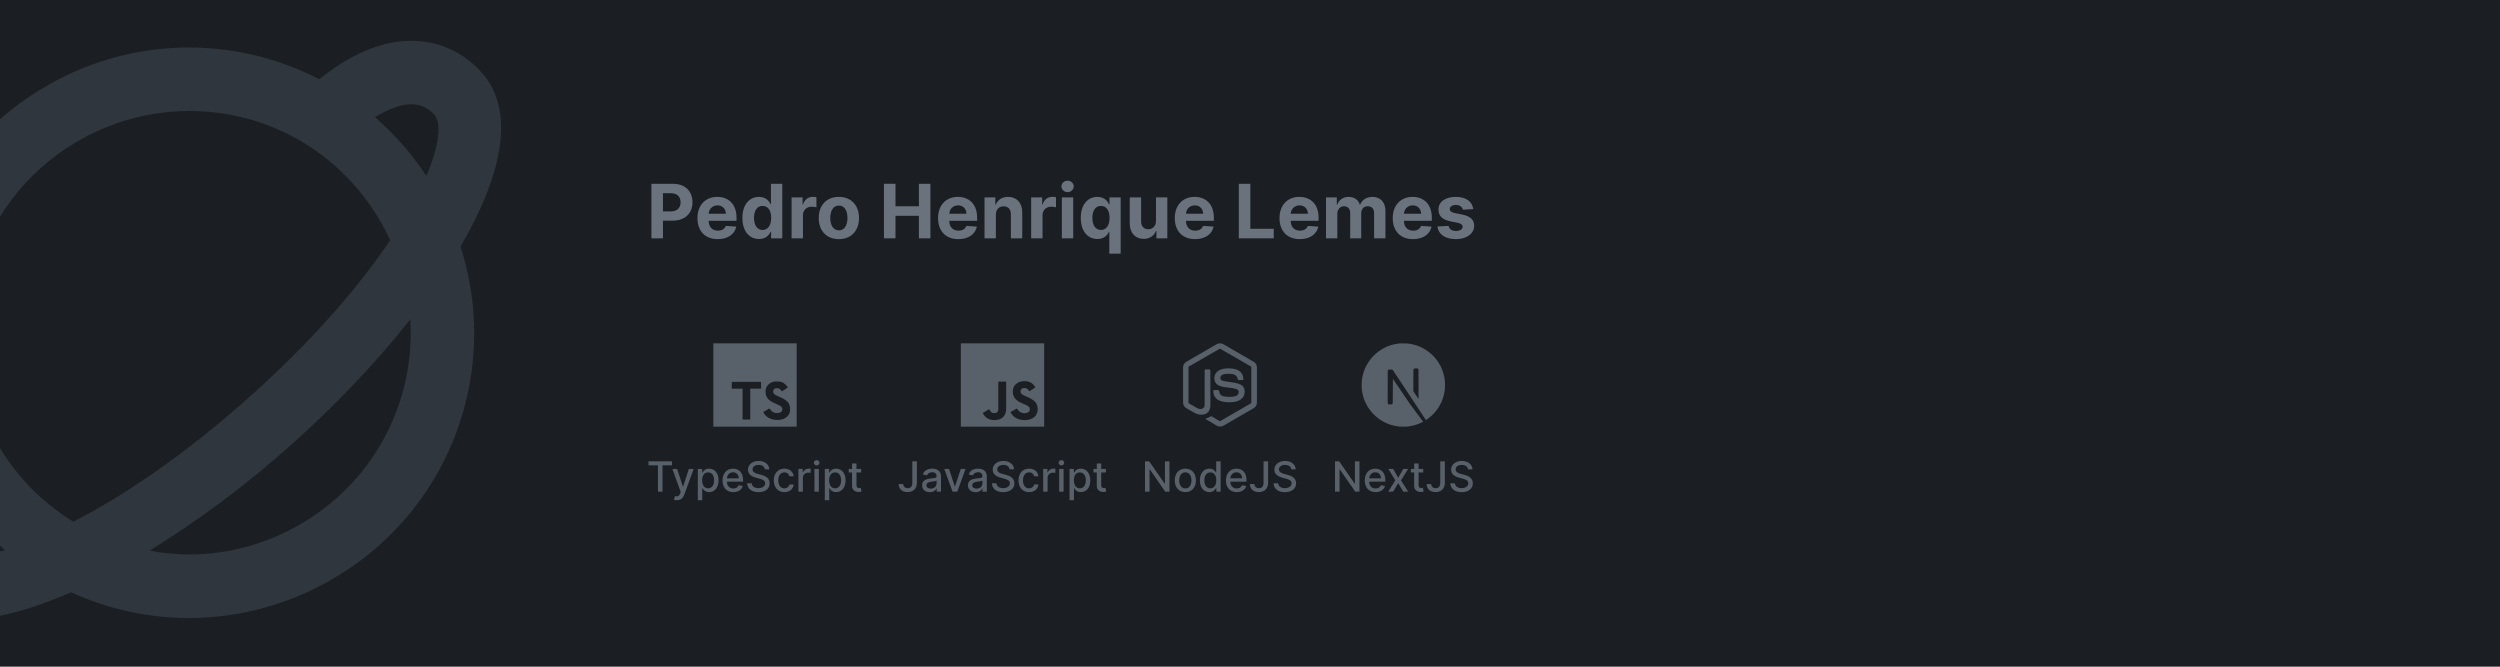 <svg width="1500" height="400" viewBox="0 0 1500 400" fill="none" xmlns="http://www.w3.org/2000/svg">
  <style media="(prefers-color-scheme: light)">
    #dark {
      display: none;
    }

    #light {
      display: initial;
    }
  </style>
  <style media="(prefers-color-scheme: dark)">
    #dark {
      display: initial;
    }

    #light {
      display: none;
    }
  </style>
  <g id="light">
    <g clip-path="url(#clip0)">
      <rect width="1500" height="400" fill="white" />
      <path d="M-62.445 355.737C-52.6 366.8 -38.51 371.751 -21.562 371.751C-2.997 371.751 19.053 365.677 42.665 355.375C64.831 365.516 88.915 370.782 113.291 370.818C144.259 370.785 174.637 362.348 201.187 346.407C220.525 334.951 237.396 319.77 250.821 301.743C264.246 283.715 273.957 263.202 279.391 241.392C287.137 210.565 286.062 178.181 276.287 147.935C301.232 105.358 309.667 66.761 289.083 43.587C276.497 29.42 258.997 22.813 240.051 24.869C224.227 26.583 207.947 34.409 191.533 47.548C165.731 34.18 136.931 27.655 107.887 28.595C78.843 29.535 50.526 37.91 25.642 52.917C6.298 64.371 -10.58 79.551 -24.011 97.578C-37.442 115.605 -47.16 136.12 -52.6 157.932C-61.08 191.531 -59.046 226.923 -46.774 259.329C-67.053 282.255 -85.885 329.345 -62.445 355.737V355.737ZM-33.959 330.45C-38.091 325.804 -33.902 310.075 -26.78 296.936C-18.328 309.223 -8.31 320.354 3.02 330.05C-16.478 335.8 -29.579 335.439 -33.959 330.45ZM242.469 232.1C238.239 249.049 230.685 264.99 220.244 278.997C209.804 293.004 196.685 304.797 181.65 313.693C161.002 326.096 137.378 332.67 113.291 332.716C105.255 332.716 97.429 331.764 89.736 330.393C119.515 311.98 147.632 291.005 173.767 267.707C200.635 243.848 225.598 217.704 246.182 191.617C247.04 205.222 245.788 218.878 242.469 232.1ZM244.202 62.686C250.981 62.057 256.236 63.904 260.597 68.836C264.996 73.806 263.815 86.85 255.798 105.568C247.187 92.461 236.828 80.591 225.008 70.283C233.215 65.294 239.784 63.181 244.202 62.686V62.686ZM-15.66 167.225C-11.427 150.271 -3.869 134.327 6.574 120.317C17.018 106.307 30.14 94.511 45.178 85.612C65.82 73.209 89.438 66.635 113.519 66.589C160.609 66.589 203.186 90.829 227.445 131.426C229.921 135.577 232.111 139.805 234.129 144.127C215.639 171.566 187.801 204.299 148.48 239.221C109.197 274.124 73.417 297.907 43.979 313.027C25.678 301.802 10.37 286.311 -0.636 267.879C-9.675 252.93 -15.658 236.336 -18.237 219.058C-20.816 201.78 -19.94 184.162 -15.66 167.225Z" fill="#D1D5DA" />
      <path d="M390.844 143H397.764V132.389H403.581C411.107 132.389 415.486 127.899 415.486 121.363C415.486 114.859 411.187 110.273 403.756 110.273H390.844V143ZM397.764 126.844V115.93H402.43C406.425 115.93 408.359 118.103 408.359 121.363C408.359 124.607 406.425 126.844 402.462 126.844H397.764ZM430.643 143.479C436.715 143.479 440.806 140.523 441.765 135.969L435.469 135.553C434.782 137.423 433.024 138.398 430.755 138.398C427.351 138.398 425.194 136.145 425.194 132.485V132.469H441.909V130.599C441.909 122.258 436.859 118.135 430.371 118.135C423.148 118.135 418.466 123.265 418.466 130.839C418.466 138.621 423.084 143.479 430.643 143.479ZM425.194 128.25C425.338 125.454 427.463 123.217 430.483 123.217C433.439 123.217 435.485 125.326 435.501 128.25H425.194ZM455.396 143.4C459.359 143.4 461.421 141.114 462.363 139.069H462.651V143H469.363V110.273H462.571V122.577H462.363C461.453 120.58 459.487 118.135 455.38 118.135C449.995 118.135 445.441 122.322 445.441 130.759C445.441 138.973 449.803 143.4 455.396 143.4ZM457.553 137.982C454.214 137.982 452.392 135.01 452.392 130.727C452.392 126.477 454.182 123.552 457.553 123.552C460.861 123.552 462.715 126.349 462.715 130.727C462.715 135.106 460.829 137.982 457.553 137.982ZM474.96 143H481.767V129.113C481.767 126.093 483.973 124.016 486.977 124.016C487.92 124.016 489.214 124.175 489.853 124.383V118.343C489.246 118.199 488.399 118.103 487.712 118.103C484.963 118.103 482.71 119.701 481.815 122.737H481.56V118.455H474.96V143ZM503.32 143.479C510.767 143.479 515.401 138.382 515.401 130.823C515.401 123.217 510.767 118.135 503.32 118.135C495.874 118.135 491.24 123.217 491.24 130.823C491.24 138.382 495.874 143.479 503.32 143.479ZM503.352 138.206C499.917 138.206 498.159 135.058 498.159 130.775C498.159 126.493 499.917 123.328 503.352 123.328C506.724 123.328 508.482 126.493 508.482 130.775C508.482 135.058 506.724 138.206 503.352 138.206ZM530.371 143H537.29V129.481H551.337V143H558.24V110.273H551.337V123.776H537.29V110.273H530.371V143ZM575.003 143.479C581.076 143.479 585.167 140.523 586.125 135.969L579.829 135.553C579.142 137.423 577.384 138.398 575.115 138.398C571.711 138.398 569.554 136.145 569.554 132.485V132.469H586.269V130.599C586.269 122.258 581.22 118.135 574.732 118.135C567.509 118.135 562.826 123.265 562.826 130.839C562.826 138.621 567.445 143.479 575.003 143.479ZM569.554 128.25C569.698 125.454 571.823 123.217 574.843 123.217C577.8 123.217 579.845 125.326 579.861 128.25H569.554ZM597.519 128.81C597.535 125.646 599.421 123.792 602.169 123.792C604.902 123.792 606.548 125.582 606.532 128.586V143H613.34V127.371C613.34 121.651 609.984 118.135 604.87 118.135C601.227 118.135 598.59 119.925 597.487 122.785H597.2V118.455H590.712V143H597.519V128.81ZM618.705 143H625.512V129.113C625.512 126.093 627.718 124.016 630.722 124.016C631.665 124.016 632.959 124.175 633.598 124.383V118.343C632.991 118.199 632.144 118.103 631.457 118.103C628.708 118.103 626.455 119.701 625.56 122.737H625.305V118.455H618.705V143ZM637.118 143H643.926V118.455H637.118V143ZM640.538 115.29C642.567 115.29 644.229 113.74 644.229 111.839C644.229 109.953 642.567 108.403 640.538 108.403C638.524 108.403 636.862 109.953 636.862 111.839C636.862 113.74 638.524 115.29 640.538 115.29ZM672.406 152.205V118.455H665.694V122.577H665.391C664.48 120.58 662.514 118.135 658.407 118.135C653.022 118.135 648.468 122.322 648.468 130.759C648.468 138.973 652.83 143.4 658.423 143.4C662.387 143.4 664.448 141.114 665.391 139.069H665.599V152.205H672.406ZM665.742 130.727C665.742 135.106 663.857 137.982 660.581 137.982C657.241 137.982 655.419 135.01 655.419 130.727C655.419 126.477 657.209 123.552 660.581 123.552C663.889 123.552 665.742 126.349 665.742 130.727ZM693.596 132.549C693.612 135.841 691.358 137.567 688.914 137.567C686.341 137.567 684.679 135.761 684.663 132.869V118.455H677.855V134.083C677.871 139.82 681.227 143.32 686.165 143.32C689.856 143.32 692.509 141.418 693.612 138.542H693.867V143H700.403V118.455H693.596V132.549ZM717.035 143.479C723.107 143.479 727.198 140.523 728.157 135.969L721.861 135.553C721.173 137.423 719.416 138.398 717.146 138.398C713.743 138.398 711.585 136.145 711.585 132.485V132.469H728.301V130.599C728.301 122.258 723.251 118.135 716.763 118.135C709.54 118.135 704.858 123.265 704.858 130.839C704.858 138.621 709.476 143.479 717.035 143.479ZM711.585 128.25C711.729 125.454 713.854 123.217 716.875 123.217C719.831 123.217 721.877 125.326 721.892 128.25H711.585ZM743.286 143H764.236V137.295H750.205V110.273H743.286V143ZM779.876 143.479C785.949 143.479 790.04 140.523 790.998 135.969L784.702 135.553C784.015 137.423 782.257 138.398 779.988 138.398C776.584 138.398 774.427 136.145 774.427 132.485V132.469H791.142V130.599C791.142 122.258 786.093 118.135 779.605 118.135C772.382 118.135 767.699 123.265 767.699 130.839C767.699 138.621 772.318 143.479 779.876 143.479ZM774.427 128.25C774.571 125.454 776.696 123.217 779.717 123.217C782.673 123.217 784.718 125.326 784.734 128.25H774.427ZM795.585 143H802.392V128.266C802.392 125.55 804.118 123.744 806.387 123.744C808.625 123.744 810.127 125.278 810.127 127.691V143H816.726V128.011C816.726 125.47 818.181 123.744 820.658 123.744C822.831 123.744 824.461 125.102 824.461 127.835V143H831.252V126.493C831.252 121.171 828.088 118.135 823.518 118.135C819.922 118.135 817.126 119.973 816.119 122.785H815.864C815.081 119.941 812.572 118.135 809.2 118.135C805.892 118.135 803.383 119.893 802.36 122.785H802.073V118.455H795.585V143ZM847.816 143.479C853.888 143.479 857.979 140.523 858.938 135.969L852.642 135.553C851.955 137.423 850.197 138.398 847.928 138.398C844.524 138.398 842.367 136.145 842.367 132.485V132.469H859.082V130.599C859.082 122.258 854.032 118.135 847.544 118.135C840.321 118.135 835.639 123.265 835.639 130.839C835.639 138.621 840.257 143.479 847.816 143.479ZM842.367 128.25C842.51 125.454 844.636 123.217 847.656 123.217C850.612 123.217 852.658 125.326 852.674 128.25H842.367ZM883.947 125.454C883.34 120.931 879.696 118.135 873.496 118.135C867.216 118.135 863.077 121.043 863.093 125.773C863.077 129.449 865.394 131.83 870.188 132.789L874.439 133.636C876.58 134.067 877.555 134.85 877.587 136.081C877.555 137.535 875.973 138.574 873.592 138.574C871.163 138.574 869.549 137.535 869.133 135.537L862.438 135.889C863.077 140.587 867.072 143.479 873.576 143.479C879.936 143.479 884.49 140.235 884.506 135.393C884.49 131.846 882.173 129.721 877.411 128.746L872.968 127.851C870.683 127.355 869.836 126.572 869.852 125.39C869.836 123.92 871.498 122.961 873.608 122.961C875.973 122.961 877.379 124.255 877.715 125.837L883.947 125.454Z" fill="#6A737D" />
      <path d="M428 231V256H478V206H428V231Z" fill="#6A737D" />
      <path d="M439.057 231.166L439.041 233.214H445.549V251.706H450.152V233.214H456.66V231.206C456.66 230.094 456.636 229.166 456.605 229.142C456.581 229.11 452.621 229.094 447.819 229.102L439.081 229.126L439.057 231.166L439.057 231.166Z" fill="white" />
      <path d="M468.345 229.068C469.615 229.386 470.583 229.949 471.472 230.87C471.933 231.362 472.615 232.259 472.671 232.473C472.686 232.536 470.512 233.997 469.195 234.814C469.147 234.846 468.956 234.639 468.742 234.322C468.099 233.386 467.425 232.981 466.393 232.909C464.877 232.806 463.901 233.6 463.909 234.925C463.909 235.314 463.964 235.544 464.123 235.862C464.456 236.552 465.075 236.965 467.02 237.806C470.599 239.346 472.131 240.362 473.083 241.806C474.147 243.417 474.385 245.989 473.663 247.901C472.869 249.981 470.901 251.394 468.131 251.862C467.274 252.012 465.242 251.989 464.322 251.822C462.314 251.465 460.409 250.473 459.234 249.171C458.774 248.663 457.877 247.338 457.933 247.243C457.956 247.211 458.163 247.084 458.393 246.949C458.615 246.822 459.456 246.338 460.25 245.878L461.687 245.044L461.988 245.489C462.409 246.131 463.329 247.012 463.885 247.306C465.48 248.147 467.671 248.028 468.75 247.06C469.21 246.639 469.401 246.203 469.401 245.56C469.401 244.981 469.329 244.727 469.028 244.29C468.639 243.735 467.845 243.266 465.591 242.29C463.012 241.179 461.901 240.489 460.885 239.393C460.298 238.759 459.742 237.743 459.512 236.893C459.322 236.187 459.274 234.417 459.425 233.703C459.956 231.211 461.837 229.473 464.552 228.957C465.432 228.79 467.48 228.854 468.345 229.068V229.068Z" fill="white" />
      <path d="M389.101 279.18H394.765V295H397.499V279.18H403.172V276.818H389.101V279.18ZM406.184 300.114C408.377 300.114 409.762 298.968 410.552 296.82L416.189 281.39L413.322 281.364L409.868 291.946H409.726L406.273 281.364H403.432L408.421 295.178L408.093 296.083C407.418 297.894 406.468 298.045 405.012 297.646L404.373 299.821C404.693 299.963 405.385 300.114 406.184 300.114ZM418.691 300.114H421.345V292.878H421.505C421.984 293.748 422.961 295.266 425.447 295.266C428.749 295.266 431.146 292.621 431.146 288.208C431.146 283.787 428.714 281.186 425.42 281.186C422.89 281.186 421.975 282.731 421.505 283.574H421.283V281.364H418.691V300.114ZM421.292 288.182C421.292 285.332 422.535 283.441 424.852 283.441C427.258 283.441 428.465 285.474 428.465 288.182C428.465 290.916 427.222 293.002 424.852 293.002C422.57 293.002 421.292 291.049 421.292 288.182ZM439.998 295.275C442.972 295.275 445.076 293.81 445.679 291.591L443.167 291.138C442.688 292.425 441.533 293.082 440.024 293.082C437.751 293.082 436.224 291.609 436.153 288.981H445.848V288.04C445.848 283.113 442.901 281.186 439.811 281.186C436.011 281.186 433.508 284.08 433.508 288.271C433.508 292.505 435.976 295.275 439.998 295.275ZM436.162 286.992C436.269 285.057 437.672 283.379 439.829 283.379C441.888 283.379 443.238 284.906 443.247 286.992H436.162ZM458.923 281.594H461.568C461.489 278.683 458.914 276.57 455.221 276.57C451.572 276.57 448.775 278.656 448.775 281.79C448.775 284.32 450.587 285.803 453.507 286.593L455.656 287.179C457.6 287.694 459.1 288.333 459.1 289.949C459.1 291.724 457.405 292.896 455.07 292.896C452.957 292.896 451.199 291.955 451.039 289.975H448.287C448.465 293.269 451.013 295.302 455.088 295.302C459.358 295.302 461.817 293.056 461.817 289.975C461.817 286.699 458.896 285.43 456.588 284.862L454.812 284.4C453.392 284.036 451.501 283.37 451.51 281.63C451.51 280.085 452.921 278.94 455.159 278.94C457.245 278.94 458.728 279.917 458.923 281.594ZM470.626 295.275C473.849 295.275 475.935 293.34 476.228 290.685H473.645C473.307 292.159 472.162 293.029 470.644 293.029C468.398 293.029 466.951 291.156 466.951 288.182C466.951 285.261 468.424 283.423 470.644 283.423C472.331 283.423 473.36 284.489 473.645 285.767H476.228C475.944 283.015 473.698 281.186 470.599 281.186C466.755 281.186 464.27 284.08 464.27 288.244C464.27 292.354 466.667 295.275 470.626 295.275ZM479.067 295H481.721V286.673C481.721 284.888 483.097 283.601 484.979 283.601C485.53 283.601 486.151 283.699 486.364 283.761V281.222C486.098 281.186 485.574 281.159 485.237 281.159C483.639 281.159 482.272 282.065 481.774 283.53H481.632V281.364H479.067V295ZM488.661 295H491.316V281.364H488.661V295ZM490.002 279.26C490.916 279.26 491.68 278.549 491.68 277.679C491.68 276.809 490.916 276.09 490.002 276.09C489.079 276.09 488.324 276.809 488.324 277.679C488.324 278.549 489.079 279.26 490.002 279.26ZM494.887 300.114H497.541V292.878H497.701C498.181 293.748 499.157 295.266 501.643 295.266C504.946 295.266 507.343 292.621 507.343 288.208C507.343 283.787 504.91 281.186 501.616 281.186C499.086 281.186 498.172 282.731 497.701 283.574H497.479V281.364H494.887V300.114ZM497.488 288.182C497.488 285.332 498.731 283.441 501.048 283.441C503.454 283.441 504.661 285.474 504.661 288.182C504.661 290.916 503.419 293.002 501.048 293.002C498.767 293.002 497.488 291.049 497.488 288.182ZM516.682 281.364H513.886V278.097H511.231V281.364H509.234V283.494H511.231V291.547C511.222 294.023 513.113 295.222 515.208 295.178C516.052 295.169 516.62 295.009 516.931 294.893L516.451 292.701C516.274 292.736 515.945 292.816 515.519 292.816C514.658 292.816 513.886 292.532 513.886 290.996V283.494H516.682V281.364Z" fill="#6A737D" />
      <g clip-path="url(#clip1)">
        <path d="M576.5 206H626.5V256H576.5V206Z" fill="#6A737D" />
        <path d="M589.647 247.784L593.473 245.468C594.211 246.777 594.883 247.884 596.493 247.884C598.037 247.884 599.011 247.28 599.011 244.931V228.955H603.71V244.997C603.71 249.864 600.857 252.079 596.695 252.079C592.936 252.079 590.754 250.133 589.646 247.783" fill="white" />
        <path d="M606.262 247.28L610.088 245.065C611.095 246.71 612.404 247.918 614.72 247.918C616.667 247.918 617.908 246.945 617.908 245.602C617.908 243.991 616.633 243.42 614.485 242.481L613.31 241.977C609.92 240.534 607.671 238.722 607.671 234.896C607.671 231.371 610.356 228.686 614.552 228.686C617.539 228.686 619.687 229.727 621.231 232.445L617.572 234.795C616.767 233.352 615.894 232.781 614.552 232.781C613.176 232.781 612.303 233.654 612.303 234.795C612.303 236.205 613.176 236.775 615.189 237.648L616.364 238.151C620.358 239.863 622.607 241.608 622.607 245.535C622.607 249.764 619.284 252.08 614.82 252.08C610.457 252.08 607.638 249.999 606.262 247.28" fill="white" />
      </g>
      <path d="M547.393 276.818V289.709C547.384 291.804 546.407 292.923 544.667 292.923C543.061 292.923 541.942 291.964 541.933 290.455H539.208C539.208 293.526 541.516 295.249 544.596 295.249C547.934 295.249 550.118 293.207 550.127 289.709V276.818H547.393ZM557.875 295.302C560.13 295.302 561.4 294.157 561.906 293.136H562.012V295H564.605V285.945C564.605 281.976 561.48 281.186 559.314 281.186C556.846 281.186 554.573 282.18 553.685 284.666L556.18 285.234C556.57 284.267 557.565 283.335 559.349 283.335C561.063 283.335 561.941 284.231 561.941 285.776V285.838C561.941 286.806 560.947 286.788 558.497 287.072C555.913 287.374 553.268 288.049 553.268 291.147C553.268 293.828 555.283 295.302 557.875 295.302ZM558.452 293.171C556.952 293.171 555.869 292.496 555.869 291.183C555.869 289.762 557.13 289.256 558.666 289.052C559.527 288.936 561.569 288.706 561.95 288.324V290.082C561.95 291.697 560.663 293.171 558.452 293.171ZM579.318 281.364H576.468L573.023 291.857H572.881L569.428 281.364H566.578L571.532 295H574.373L579.318 281.364ZM585.366 295.302C587.621 295.302 588.89 294.157 589.396 293.136H589.503V295H592.095V285.945C592.095 281.976 588.97 281.186 586.804 281.186C584.336 281.186 582.063 282.18 581.175 284.666L583.67 285.234C584.061 284.267 585.055 283.335 586.839 283.335C588.553 283.335 589.432 284.231 589.432 285.776V285.838C589.432 286.806 588.437 286.788 585.987 287.072C583.404 287.374 580.758 288.049 580.758 291.147C580.758 293.828 582.773 295.302 585.366 295.302ZM585.943 293.171C584.442 293.171 583.359 292.496 583.359 291.183C583.359 289.762 584.62 289.256 586.156 289.052C587.017 288.936 589.059 288.706 589.441 288.324V290.082C589.441 291.697 588.153 293.171 585.943 293.171ZM605.76 281.594H608.406C608.326 278.683 605.751 276.57 602.058 276.57C598.409 276.57 595.613 278.656 595.613 281.79C595.613 284.32 597.424 285.803 600.345 286.593L602.493 287.179C604.437 287.694 605.938 288.333 605.938 289.949C605.938 291.724 604.242 292.896 601.907 292.896C599.794 292.896 598.037 291.955 597.877 289.975H595.125C595.302 293.269 597.85 295.302 601.925 295.302C606.195 295.302 608.654 293.056 608.654 289.975C608.654 286.699 605.734 285.43 603.425 284.862L601.65 284.4C600.229 284.036 598.338 283.37 598.347 281.63C598.347 280.085 599.759 278.94 601.996 278.94C604.082 278.94 605.565 279.917 605.76 281.594ZM617.463 295.275C620.686 295.275 622.772 293.34 623.065 290.685H620.482C620.145 292.159 618.999 293.029 617.481 293.029C615.235 293.029 613.788 291.156 613.788 288.182C613.788 285.261 615.262 283.423 617.481 283.423C619.168 283.423 620.198 284.489 620.482 285.767H623.065C622.781 283.015 620.535 281.186 617.437 281.186C613.593 281.186 611.107 284.08 611.107 288.244C611.107 292.354 613.504 295.275 617.463 295.275ZM625.904 295H628.559V286.673C628.559 284.888 629.935 283.601 631.817 283.601C632.367 283.601 632.989 283.699 633.202 283.761V281.222C632.935 281.186 632.412 281.159 632.074 281.159C630.476 281.159 629.109 282.065 628.612 283.53H628.47V281.364H625.904V295ZM635.499 295H638.153V281.364H635.499V295ZM636.839 279.26C637.754 279.26 638.517 278.549 638.517 277.679C638.517 276.809 637.754 276.09 636.839 276.09C635.916 276.09 635.161 276.809 635.161 277.679C635.161 278.549 635.916 279.26 636.839 279.26ZM641.724 300.114H644.379V292.878H644.539C645.018 293.748 645.995 295.266 648.48 295.266C651.783 295.266 654.18 292.621 654.18 288.208C654.18 283.787 651.747 281.186 648.454 281.186C645.924 281.186 645.009 282.731 644.539 283.574H644.317V281.364H641.724V300.114ZM644.326 288.182C644.326 285.332 645.568 283.441 647.886 283.441C650.292 283.441 651.499 285.474 651.499 288.182C651.499 290.916 650.256 293.002 647.886 293.002C645.604 293.002 644.326 291.049 644.326 288.182ZM663.519 281.364H660.723V278.097H658.068V281.364H656.071V283.494H658.068V291.547C658.06 294.023 659.951 295.222 662.046 295.178C662.889 295.169 663.457 295.009 663.768 294.893L663.289 292.701C663.111 292.736 662.783 292.816 662.356 292.816C661.495 292.816 660.723 292.532 660.723 290.996V283.494H663.519V281.364Z" fill="#6A737D" />
      <g clip-path="url(#clip2)">
        <path d="M732 255.907C731.313 255.907 730.671 255.724 730.075 255.403L723.977 251.781C723.06 251.277 723.518 251.093 723.793 251.001C725.031 250.589 725.26 250.497 726.544 249.763C726.682 249.672 726.865 249.718 727.003 249.809L731.679 252.606C731.863 252.698 732.092 252.698 732.23 252.606L750.524 242.015C750.707 241.923 750.799 241.74 750.799 241.511V220.374C750.799 220.144 750.707 219.961 750.524 219.869L732.23 209.324C732.046 209.232 731.817 209.232 731.679 209.324L713.385 219.87C713.202 219.961 713.11 220.191 713.11 220.374V241.511C713.11 241.694 713.202 241.923 713.385 242.015L718.383 244.903C721.088 246.279 722.784 244.674 722.784 243.069V222.208C722.784 221.933 723.014 221.657 723.335 221.657H725.673C725.948 221.657 726.223 221.887 726.223 222.208V243.069C726.223 246.691 724.252 248.8 720.813 248.8C719.758 248.8 718.933 248.8 716.595 247.654L711.781 244.903C710.589 244.215 709.855 242.932 709.855 241.556V220.42C709.855 219.044 710.589 217.761 711.781 217.073L730.075 206.482C731.221 205.84 732.78 205.84 733.926 206.482L752.22 217.073C753.412 217.76 754.146 219.044 754.146 220.42V241.556C754.146 242.932 753.412 244.216 752.22 244.903L733.926 255.495C733.33 255.77 732.642 255.907 732 255.907V255.907ZM737.64 241.373C729.616 241.373 727.966 237.705 727.966 234.587C727.966 234.312 728.195 234.037 728.516 234.037H730.9C731.175 234.037 731.404 234.22 731.404 234.496C731.771 236.925 732.826 238.118 737.686 238.118C741.537 238.118 743.188 237.247 743.188 235.183C743.188 233.991 742.729 233.12 736.723 232.524C731.725 232.02 728.607 230.919 728.607 226.93C728.607 223.216 731.725 221.016 736.952 221.016C742.821 221.016 745.709 223.033 746.076 227.435C746.076 227.572 746.03 227.71 745.939 227.847C745.847 227.939 745.709 228.031 745.572 228.031H743.188C742.958 228.031 742.729 227.847 742.683 227.618C742.133 225.096 740.712 224.271 736.952 224.271C732.734 224.271 732.23 225.738 732.23 226.839C732.23 228.168 732.826 228.581 738.511 229.314C744.15 230.048 746.81 231.103 746.81 235.046C746.764 239.08 743.463 241.373 737.64 241.373V241.373Z" fill="#6A737D" />
      </g>
      <path d="M701.673 276.818H698.956V290.17H698.787L689.537 276.818H686.998V295H689.741V281.665H689.909L699.151 295H701.673V276.818ZM711.205 295.275C715.049 295.275 717.562 292.461 717.562 288.244C717.562 284 715.049 281.186 711.205 281.186C707.361 281.186 704.849 284 704.849 288.244C704.849 292.461 707.361 295.275 711.205 295.275ZM711.214 293.047C708.702 293.047 707.53 290.854 707.53 288.235C707.53 285.625 708.702 283.406 711.214 283.406C713.709 283.406 714.881 285.625 714.881 288.235C714.881 290.854 713.709 293.047 711.214 293.047ZM725.629 295.266C728.115 295.266 729.092 293.748 729.571 292.878H729.793V295H732.385V276.818H729.731V283.574H729.571C729.092 282.731 728.186 281.186 725.647 281.186C722.354 281.186 719.93 283.787 719.93 288.208C719.93 292.621 722.318 295.266 725.629 295.266ZM726.215 293.002C723.845 293.002 722.611 290.916 722.611 288.182C722.611 285.474 723.818 283.441 726.215 283.441C728.532 283.441 729.775 285.332 729.775 288.182C729.775 291.049 728.506 293.002 726.215 293.002ZM742.051 295.275C745.025 295.275 747.129 293.81 747.733 291.591L745.221 291.138C744.741 292.425 743.587 293.082 742.078 293.082C739.805 293.082 738.278 291.609 738.207 288.981H747.902V288.04C747.902 283.113 744.954 281.186 741.865 281.186C738.065 281.186 735.562 284.08 735.562 288.271C735.562 292.505 738.03 295.275 742.051 295.275ZM738.216 286.992C738.323 285.057 739.725 283.379 741.883 283.379C743.942 283.379 745.292 284.906 745.301 286.992H738.216ZM758.127 276.818V289.709C758.118 291.804 757.141 292.923 755.401 292.923C753.794 292.923 752.676 291.964 752.667 290.455H749.941C749.941 293.526 752.25 295.249 755.33 295.249C758.668 295.249 760.852 293.207 760.861 289.709V276.818H758.127ZM774.771 281.594H777.416C777.336 278.683 774.762 276.57 771.068 276.57C767.42 276.57 764.623 278.656 764.623 281.79C764.623 284.32 766.434 285.803 769.355 286.593L771.503 287.179C773.448 287.694 774.948 288.333 774.948 289.949C774.948 291.724 773.252 292.896 770.918 292.896C768.805 292.896 767.047 291.955 766.887 289.975H764.135C764.312 293.269 766.86 295.302 770.935 295.302C775.206 295.302 777.665 293.056 777.665 289.975C777.665 286.699 774.744 285.43 772.436 284.862L770.66 284.4C769.24 284.036 767.349 283.37 767.358 281.63C767.358 280.085 768.769 278.94 771.006 278.94C773.093 278.94 774.575 279.917 774.771 281.594Z" fill="#6A737D" />
      <g clip-path="url(#clip3)">
        <path d="M840.363 206.014C840.255 206.023 839.913 206.058 839.605 206.082C832.504 206.722 825.851 210.553 821.638 216.442C819.292 219.716 817.792 223.43 817.225 227.364C817.024 228.737 817 229.143 817 231.005C817 232.867 817.024 233.273 817.225 234.646C818.584 244.033 825.265 251.921 834.326 254.843C835.949 255.366 837.66 255.723 839.605 255.938C840.363 256.021 843.637 256.021 844.395 255.938C847.753 255.566 850.597 254.736 853.403 253.304C853.833 253.084 853.916 253.025 853.857 252.976C853.818 252.947 851.985 250.489 849.786 247.518L845.788 242.118L840.778 234.704C838.021 230.629 835.754 227.296 835.734 227.296C835.715 227.291 835.695 230.585 835.685 234.607C835.671 241.649 835.666 241.932 835.578 242.098C835.451 242.338 835.353 242.435 835.148 242.543C834.991 242.621 834.854 242.636 834.116 242.636H833.271L833.046 242.494C832.907 242.407 832.794 242.283 832.719 242.137L832.616 241.917L832.626 232.119L832.64 222.316L832.792 222.125C832.87 222.023 833.036 221.891 833.154 221.827C833.354 221.73 833.432 221.72 834.278 221.72C835.275 221.72 835.441 221.759 835.7 222.042C835.773 222.121 838.486 226.206 841.731 231.127C844.977 236.048 849.415 242.768 851.594 246.066L855.553 252.062L855.754 251.931C857.528 250.777 859.405 249.135 860.89 247.425C864.053 243.794 866.091 239.366 866.775 234.646C866.976 233.273 867 232.867 867 231.005C867 229.143 866.976 228.738 866.775 227.364C865.416 217.977 858.735 210.089 849.674 207.167C848.075 206.649 846.374 206.292 844.468 206.077C843.999 206.028 840.768 205.975 840.363 206.014V206.014ZM850.597 221.133C850.832 221.251 851.022 221.476 851.091 221.71C851.13 221.837 851.14 224.554 851.13 230.678L851.115 239.464L849.566 237.089L848.012 234.714V228.327C848.012 224.198 848.031 221.876 848.061 221.764C848.139 221.49 848.31 221.275 848.545 221.148C848.745 221.046 848.818 221.036 849.586 221.036C850.309 221.036 850.436 221.046 850.597 221.133Z" fill="#6A737D" />
      </g>
      <path d="M815.673 276.818H812.956V290.17H812.787L803.537 276.818H800.998V295H803.741V281.665H803.909L813.151 295H815.673V276.818ZM825.338 295.275C828.312 295.275 830.416 293.81 831.02 291.591L828.508 291.138C828.028 292.425 826.874 293.082 825.365 293.082C823.092 293.082 821.565 291.609 821.494 288.981H831.189V288.04C831.189 283.113 828.241 281.186 825.152 281.186C821.352 281.186 818.849 284.08 818.849 288.271C818.849 292.505 821.317 295.275 825.338 295.275ZM821.503 286.992C821.61 285.057 823.012 283.379 825.17 283.379C827.229 283.379 828.579 284.906 828.588 286.992H821.503ZM835.912 281.364H833L837.19 288.182L832.947 295H835.859L838.921 289.904L841.993 295H844.896L840.608 288.182L844.861 281.364H841.958L838.921 286.673L835.912 281.364ZM853.952 281.364H851.155V278.097H848.501V281.364H846.503V283.494H848.501V291.547C848.492 294.023 850.383 295.222 852.478 295.178C853.321 295.169 853.889 295.009 854.2 294.893L853.721 292.701C853.543 292.736 853.215 292.816 852.789 292.816C851.927 292.816 851.155 292.532 851.155 290.996V283.494H853.952V281.364ZM864.168 276.818V289.709C864.159 291.804 863.182 292.923 861.442 292.923C859.835 292.923 858.717 291.964 858.708 290.455H855.982C855.982 293.526 858.291 295.249 861.371 295.249C864.709 295.249 866.893 293.207 866.902 289.709V276.818H864.168ZM880.812 281.594H883.457C883.377 278.683 880.803 276.57 877.109 276.57C873.461 276.57 870.664 278.656 870.664 281.79C870.664 284.32 872.475 285.803 875.396 286.593L877.544 287.179C879.489 287.694 880.989 288.333 880.989 289.949C880.989 291.724 879.293 292.896 876.959 292.896C874.846 292.896 873.088 291.955 872.928 289.975H870.176C870.353 293.269 872.901 295.302 876.976 295.302C881.247 295.302 883.706 293.056 883.706 289.975C883.706 286.699 880.785 285.43 878.477 284.862L876.701 284.4C875.281 284.036 873.39 283.37 873.399 281.63C873.399 280.085 874.81 278.94 877.047 278.94C879.134 278.94 880.616 279.917 880.812 281.594Z" fill="#6A737D" />
    </g>
    <defs>
      <clipPath id="clip0">
        <rect width="1500" height="400" fill="white" />
      </clipPath>
      <clipPath id="clip1">
        <rect width="50" height="50" fill="white" transform="translate(576.5 206)" />
      </clipPath>
      <clipPath id="clip2">
        <rect width="44.3" height="50" fill="white" transform="translate(709.85 206)" />
      </clipPath>
      <clipPath id="clip3">
        <rect width="50" height="50" fill="white" transform="translate(817 206)" />
      </clipPath>
    </defs>
  </g>
  <g id="dark">
    <g clip-path="url(#clip0)">
      <rect width="1500" height="400" fill="#1B1F23" />
      <path d="M-62.445 355.737C-52.6 366.8 -38.51 371.751 -21.562 371.751C-2.997 371.751 19.053 365.677 42.665 355.375C64.831 365.516 88.915 370.782 113.291 370.818C144.259 370.785 174.637 362.348 201.187 346.407C220.525 334.951 237.396 319.77 250.821 301.743C264.246 283.715 273.957 263.202 279.391 241.392C287.137 210.565 286.062 178.181 276.287 147.935C301.232 105.358 309.667 66.761 289.083 43.587C276.497 29.42 258.997 22.813 240.051 24.869C224.227 26.583 207.947 34.409 191.533 47.548C165.731 34.18 136.931 27.655 107.887 28.595C78.843 29.535 50.526 37.91 25.642 52.917C6.298 64.371 -10.58 79.551 -24.011 97.578C-37.442 115.605 -47.16 136.12 -52.6 157.932C-61.08 191.531 -59.046 226.923 -46.774 259.329C-67.053 282.255 -85.885 329.345 -62.445 355.737V355.737ZM-33.959 330.45C-38.091 325.804 -33.902 310.075 -26.78 296.936C-18.328 309.223 -8.31 320.354 3.02 330.05C-16.478 335.8 -29.579 335.439 -33.959 330.45ZM242.469 232.1C238.239 249.049 230.685 264.99 220.244 278.997C209.804 293.004 196.685 304.797 181.65 313.693C161.002 326.096 137.378 332.67 113.291 332.716C105.255 332.716 97.429 331.764 89.736 330.393C119.515 311.98 147.632 291.005 173.767 267.707C200.635 243.848 225.598 217.704 246.182 191.617C247.04 205.222 245.788 218.878 242.469 232.1ZM244.202 62.686C250.981 62.057 256.236 63.904 260.597 68.836C264.996 73.806 263.815 86.85 255.798 105.568C247.187 92.461 236.828 80.591 225.008 70.283C233.215 65.294 239.784 63.181 244.202 62.686V62.686ZM-15.66 167.225C-11.427 150.271 -3.869 134.327 6.574 120.317C17.018 106.307 30.14 94.511 45.178 85.612C65.82 73.209 89.438 66.635 113.519 66.589C160.609 66.589 203.186 90.829 227.445 131.426C229.921 135.577 232.111 139.805 234.129 144.127C215.639 171.566 187.801 204.299 148.48 239.221C109.197 274.124 73.417 297.907 43.979 313.027C25.678 301.802 10.37 286.311 -0.636 267.879C-9.675 252.93 -15.658 236.336 -18.237 219.058C-20.816 201.78 -19.94 184.162 -15.66 167.225Z" fill="#2F363D" />
      <path d="M390.844 143H397.764V132.389H403.581C411.107 132.389 415.486 127.899 415.486 121.363C415.486 114.859 411.187 110.273 403.756 110.273H390.844V143ZM397.764 126.844V115.93H402.43C406.425 115.93 408.359 118.103 408.359 121.363C408.359 124.607 406.425 126.844 402.462 126.844H397.764ZM430.643 143.479C436.715 143.479 440.806 140.523 441.765 135.969L435.469 135.553C434.782 137.423 433.024 138.398 430.755 138.398C427.351 138.398 425.194 136.145 425.194 132.485V132.469H441.909V130.599C441.909 122.258 436.859 118.135 430.371 118.135C423.148 118.135 418.466 123.265 418.466 130.839C418.466 138.621 423.084 143.479 430.643 143.479ZM425.194 128.25C425.338 125.454 427.463 123.217 430.483 123.217C433.439 123.217 435.485 125.326 435.501 128.25H425.194ZM455.396 143.4C459.359 143.4 461.421 141.114 462.363 139.069H462.651V143H469.363V110.273H462.571V122.577H462.363C461.453 120.58 459.487 118.135 455.38 118.135C449.995 118.135 445.441 122.322 445.441 130.759C445.441 138.973 449.803 143.4 455.396 143.4ZM457.553 137.982C454.214 137.982 452.392 135.01 452.392 130.727C452.392 126.477 454.182 123.552 457.553 123.552C460.861 123.552 462.715 126.349 462.715 130.727C462.715 135.106 460.829 137.982 457.553 137.982ZM474.96 143H481.767V129.113C481.767 126.093 483.973 124.016 486.977 124.016C487.92 124.016 489.214 124.175 489.853 124.383V118.343C489.246 118.199 488.399 118.103 487.712 118.103C484.963 118.103 482.71 119.701 481.815 122.737H481.56V118.455H474.96V143ZM503.32 143.479C510.767 143.479 515.401 138.382 515.401 130.823C515.401 123.217 510.767 118.135 503.32 118.135C495.874 118.135 491.24 123.217 491.24 130.823C491.24 138.382 495.874 143.479 503.32 143.479ZM503.352 138.206C499.917 138.206 498.159 135.058 498.159 130.775C498.159 126.493 499.917 123.328 503.352 123.328C506.724 123.328 508.482 126.493 508.482 130.775C508.482 135.058 506.724 138.206 503.352 138.206ZM530.371 143H537.29V129.481H551.337V143H558.24V110.273H551.337V123.776H537.29V110.273H530.371V143ZM575.003 143.479C581.076 143.479 585.167 140.523 586.125 135.969L579.829 135.553C579.142 137.423 577.384 138.398 575.115 138.398C571.711 138.398 569.554 136.145 569.554 132.485V132.469H586.269V130.599C586.269 122.258 581.22 118.135 574.732 118.135C567.509 118.135 562.826 123.265 562.826 130.839C562.826 138.621 567.445 143.479 575.003 143.479ZM569.554 128.25C569.698 125.454 571.823 123.217 574.843 123.217C577.8 123.217 579.845 125.326 579.861 128.25H569.554ZM597.519 128.81C597.535 125.646 599.421 123.792 602.169 123.792C604.902 123.792 606.548 125.582 606.532 128.586V143H613.34V127.371C613.34 121.651 609.984 118.135 604.87 118.135C601.227 118.135 598.59 119.925 597.487 122.785H597.2V118.455H590.712V143H597.519V128.81ZM618.705 143H625.512V129.113C625.512 126.093 627.718 124.016 630.722 124.016C631.665 124.016 632.959 124.175 633.598 124.383V118.343C632.991 118.199 632.144 118.103 631.457 118.103C628.708 118.103 626.455 119.701 625.56 122.737H625.305V118.455H618.705V143ZM637.118 143H643.926V118.455H637.118V143ZM640.538 115.29C642.567 115.29 644.229 113.74 644.229 111.839C644.229 109.953 642.567 108.403 640.538 108.403C638.524 108.403 636.862 109.953 636.862 111.839C636.862 113.74 638.524 115.29 640.538 115.29ZM672.406 152.205V118.455H665.694V122.577H665.391C664.48 120.58 662.514 118.135 658.407 118.135C653.022 118.135 648.468 122.322 648.468 130.759C648.468 138.973 652.83 143.4 658.423 143.4C662.387 143.4 664.448 141.114 665.391 139.069H665.599V152.205H672.406ZM665.742 130.727C665.742 135.106 663.857 137.982 660.581 137.982C657.241 137.982 655.419 135.01 655.419 130.727C655.419 126.477 657.209 123.552 660.581 123.552C663.889 123.552 665.742 126.349 665.742 130.727ZM693.596 132.549C693.612 135.841 691.358 137.567 688.914 137.567C686.341 137.567 684.679 135.761 684.663 132.869V118.455H677.855V134.083C677.871 139.82 681.227 143.32 686.165 143.32C689.856 143.32 692.509 141.418 693.612 138.542H693.867V143H700.403V118.455H693.596V132.549ZM717.035 143.479C723.107 143.479 727.198 140.523 728.157 135.969L721.861 135.553C721.173 137.423 719.416 138.398 717.146 138.398C713.743 138.398 711.585 136.145 711.585 132.485V132.469H728.301V130.599C728.301 122.258 723.251 118.135 716.763 118.135C709.54 118.135 704.858 123.265 704.858 130.839C704.858 138.621 709.476 143.479 717.035 143.479ZM711.585 128.25C711.729 125.454 713.854 123.217 716.875 123.217C719.831 123.217 721.877 125.326 721.892 128.25H711.585ZM743.286 143H764.236V137.295H750.205V110.273H743.286V143ZM779.876 143.479C785.949 143.479 790.04 140.523 790.998 135.969L784.702 135.553C784.015 137.423 782.257 138.398 779.988 138.398C776.584 138.398 774.427 136.145 774.427 132.485V132.469H791.142V130.599C791.142 122.258 786.093 118.135 779.605 118.135C772.382 118.135 767.699 123.265 767.699 130.839C767.699 138.621 772.318 143.479 779.876 143.479ZM774.427 128.25C774.571 125.454 776.696 123.217 779.717 123.217C782.673 123.217 784.718 125.326 784.734 128.25H774.427ZM795.585 143H802.392V128.266C802.392 125.55 804.118 123.744 806.387 123.744C808.625 123.744 810.127 125.278 810.127 127.691V143H816.726V128.011C816.726 125.47 818.181 123.744 820.658 123.744C822.831 123.744 824.461 125.102 824.461 127.835V143H831.252V126.493C831.252 121.171 828.088 118.135 823.518 118.135C819.922 118.135 817.126 119.973 816.119 122.785H815.864C815.081 119.941 812.572 118.135 809.2 118.135C805.892 118.135 803.383 119.893 802.36 122.785H802.073V118.455H795.585V143ZM847.816 143.479C853.888 143.479 857.979 140.523 858.938 135.969L852.642 135.553C851.955 137.423 850.197 138.398 847.928 138.398C844.524 138.398 842.367 136.145 842.367 132.485V132.469H859.082V130.599C859.082 122.258 854.032 118.135 847.544 118.135C840.321 118.135 835.639 123.265 835.639 130.839C835.639 138.621 840.257 143.479 847.816 143.479ZM842.367 128.25C842.51 125.454 844.636 123.217 847.656 123.217C850.612 123.217 852.658 125.326 852.674 128.25H842.367ZM883.947 125.454C883.34 120.931 879.696 118.135 873.496 118.135C867.216 118.135 863.077 121.043 863.093 125.773C863.077 129.449 865.394 131.83 870.188 132.789L874.439 133.636C876.58 134.067 877.555 134.85 877.587 136.081C877.555 137.535 875.973 138.574 873.592 138.574C871.163 138.574 869.549 137.535 869.133 135.537L862.438 135.889C863.077 140.587 867.072 143.479 873.576 143.479C879.936 143.479 884.49 140.235 884.506 135.393C884.49 131.846 882.173 129.721 877.411 128.746L872.968 127.851C870.683 127.355 869.836 126.572 869.852 125.39C869.836 123.92 871.498 122.961 873.608 122.961C875.973 122.961 877.379 124.255 877.715 125.837L883.947 125.454Z" fill="#6A737D" />
      <path d="M428 231V256H478V206H428V231Z" fill="#586069" />
      <path d="M439.057 231.166L439.041 233.214H445.549V251.706H450.152V233.214H456.66V231.206C456.66 230.094 456.636 229.166 456.605 229.142C456.581 229.11 452.621 229.094 447.819 229.102L439.081 229.126L439.057 231.166L439.057 231.166Z" fill="#1B1F23" />
      <path d="M468.345 229.068C469.615 229.386 470.583 229.949 471.472 230.87C471.932 231.362 472.615 232.259 472.67 232.473C472.686 232.536 470.512 233.997 469.194 234.814C469.147 234.846 468.956 234.639 468.742 234.322C468.099 233.386 467.424 232.981 466.393 232.909C464.877 232.806 463.901 233.6 463.909 234.925C463.909 235.314 463.964 235.544 464.123 235.862C464.456 236.552 465.075 236.965 467.02 237.806C470.599 239.346 472.131 240.362 473.083 241.806C474.147 243.417 474.385 245.989 473.662 247.901C472.869 249.981 470.901 251.394 468.131 251.862C467.274 252.012 465.242 251.989 464.321 251.822C462.313 251.465 460.409 250.473 459.234 249.171C458.774 248.663 457.877 247.338 457.932 247.243C457.956 247.211 458.162 247.084 458.393 246.949C458.615 246.822 459.456 246.338 460.25 245.878L461.686 245.044L461.988 245.489C462.409 246.131 463.329 247.012 463.885 247.306C465.48 248.147 467.67 248.028 468.75 247.06C469.21 246.639 469.401 246.203 469.401 245.56C469.401 244.981 469.329 244.727 469.028 244.29C468.639 243.735 467.845 243.266 465.591 242.29C463.012 241.179 461.901 240.489 460.885 239.393C460.297 238.759 459.742 237.743 459.512 236.893C459.321 236.187 459.273 234.417 459.424 233.703C459.956 231.211 461.837 229.473 464.551 228.957C465.432 228.79 467.48 228.854 468.345 229.068V229.068Z" fill="#1B1F23" />
      <path d="M389.101 279.18H394.765V295H397.499V279.18H403.172V276.818H389.101V279.18ZM406.184 300.114C408.377 300.114 409.762 298.968 410.552 296.82L416.189 281.39L413.322 281.364L409.868 291.946H409.726L406.273 281.364H403.432L408.421 295.178L408.093 296.083C407.418 297.894 406.468 298.045 405.012 297.646L404.373 299.821C404.693 299.963 405.385 300.114 406.184 300.114ZM418.691 300.114H421.345V292.878H421.505C421.984 293.748 422.961 295.266 425.447 295.266C428.749 295.266 431.146 292.621 431.146 288.208C431.146 283.787 428.714 281.186 425.42 281.186C422.89 281.186 421.975 282.731 421.505 283.574H421.283V281.364H418.691V300.114ZM421.292 288.182C421.292 285.332 422.535 283.441 424.852 283.441C427.258 283.441 428.465 285.474 428.465 288.182C428.465 290.916 427.222 293.002 424.852 293.002C422.57 293.002 421.292 291.049 421.292 288.182ZM439.998 295.275C442.972 295.275 445.076 293.81 445.679 291.591L443.167 291.138C442.688 292.425 441.533 293.082 440.024 293.082C437.751 293.082 436.224 291.609 436.153 288.981H445.848V288.04C445.848 283.113 442.901 281.186 439.811 281.186C436.011 281.186 433.508 284.08 433.508 288.271C433.508 292.505 435.976 295.275 439.998 295.275ZM436.162 286.992C436.269 285.057 437.672 283.379 439.829 283.379C441.888 283.379 443.238 284.906 443.247 286.992H436.162ZM458.923 281.594H461.568C461.489 278.683 458.914 276.57 455.221 276.57C451.572 276.57 448.775 278.656 448.775 281.79C448.775 284.32 450.587 285.803 453.507 286.593L455.656 287.179C457.6 287.694 459.1 288.333 459.1 289.949C459.1 291.724 457.405 292.896 455.07 292.896C452.957 292.896 451.199 291.955 451.039 289.975H448.287C448.465 293.269 451.013 295.302 455.088 295.302C459.358 295.302 461.817 293.056 461.817 289.975C461.817 286.699 458.896 285.43 456.588 284.862L454.812 284.4C453.392 284.036 451.501 283.37 451.51 281.63C451.51 280.085 452.921 278.94 455.159 278.94C457.245 278.94 458.728 279.917 458.923 281.594ZM470.626 295.275C473.849 295.275 475.935 293.34 476.228 290.685H473.645C473.307 292.159 472.162 293.029 470.644 293.029C468.398 293.029 466.951 291.156 466.951 288.182C466.951 285.261 468.424 283.423 470.644 283.423C472.331 283.423 473.36 284.489 473.645 285.767H476.228C475.944 283.015 473.698 281.186 470.599 281.186C466.755 281.186 464.27 284.08 464.27 288.244C464.27 292.354 466.667 295.275 470.626 295.275ZM479.067 295H481.721V286.673C481.721 284.888 483.097 283.601 484.979 283.601C485.53 283.601 486.151 283.699 486.364 283.761V281.222C486.098 281.186 485.574 281.159 485.237 281.159C483.639 281.159 482.272 282.065 481.774 283.53H481.632V281.364H479.067V295ZM488.661 295H491.316V281.364H488.661V295ZM490.002 279.26C490.916 279.26 491.68 278.549 491.68 277.679C491.68 276.809 490.916 276.09 490.002 276.09C489.079 276.09 488.324 276.809 488.324 277.679C488.324 278.549 489.079 279.26 490.002 279.26ZM494.887 300.114H497.541V292.878H497.701C498.181 293.748 499.157 295.266 501.643 295.266C504.946 295.266 507.343 292.621 507.343 288.208C507.343 283.787 504.91 281.186 501.616 281.186C499.086 281.186 498.172 282.731 497.701 283.574H497.479V281.364H494.887V300.114ZM497.488 288.182C497.488 285.332 498.731 283.441 501.048 283.441C503.454 283.441 504.661 285.474 504.661 288.182C504.661 290.916 503.419 293.002 501.048 293.002C498.767 293.002 497.488 291.049 497.488 288.182ZM516.682 281.364H513.886V278.097H511.231V281.364H509.234V283.494H511.231V291.547C511.222 294.023 513.113 295.222 515.208 295.178C516.052 295.169 516.62 295.009 516.931 294.893L516.451 292.701C516.274 292.736 515.945 292.816 515.519 292.816C514.658 292.816 513.886 292.532 513.886 290.996V283.494H516.682V281.364Z" fill="#586069" />
      <g clip-path="url(#clip1)">
        <path d="M576.5 206H626.5V256H576.5V206Z" fill="#586069" />
        <path d="M589.647 247.784L593.473 245.468C594.211 246.777 594.883 247.884 596.494 247.884C598.038 247.884 599.011 247.28 599.011 244.931V228.955H603.71V244.997C603.71 249.864 600.857 252.079 596.695 252.079C592.936 252.079 590.754 250.133 589.647 247.783" fill="#1B1F23" />
        <path d="M606.262 247.28L610.088 245.065C611.095 246.71 612.404 247.918 614.72 247.918C616.667 247.918 617.908 246.945 617.908 245.602C617.908 243.991 616.633 243.42 614.485 242.481L613.31 241.977C609.92 240.534 607.671 238.722 607.671 234.896C607.671 231.371 610.356 228.686 614.552 228.686C617.539 228.686 619.687 229.727 621.231 232.445L617.572 234.795C616.767 233.352 615.894 232.781 614.552 232.781C613.176 232.781 612.303 233.654 612.303 234.795C612.303 236.205 613.176 236.775 615.189 237.648L616.364 238.151C620.358 239.863 622.607 241.608 622.607 245.535C622.607 249.764 619.284 252.08 614.82 252.08C610.457 252.08 607.638 249.999 606.262 247.28" fill="#1B1F23" />
      </g>
      <path d="M547.393 276.818V289.709C547.384 291.804 546.407 292.923 544.667 292.923C543.061 292.923 541.942 291.964 541.933 290.455H539.208C539.208 293.526 541.516 295.249 544.596 295.249C547.934 295.249 550.118 293.207 550.127 289.709V276.818H547.393ZM557.875 295.302C560.13 295.302 561.4 294.157 561.906 293.136H562.012V295H564.605V285.945C564.605 281.976 561.48 281.186 559.314 281.186C556.846 281.186 554.573 282.18 553.685 284.666L556.18 285.234C556.57 284.267 557.565 283.335 559.349 283.335C561.063 283.335 561.941 284.231 561.941 285.776V285.838C561.941 286.806 560.947 286.788 558.497 287.072C555.913 287.374 553.268 288.049 553.268 291.147C553.268 293.828 555.283 295.302 557.875 295.302ZM558.452 293.171C556.952 293.171 555.869 292.496 555.869 291.183C555.869 289.762 557.13 289.256 558.666 289.052C559.527 288.936 561.569 288.706 561.95 288.324V290.082C561.95 291.697 560.663 293.171 558.452 293.171ZM579.318 281.364H576.468L573.023 291.857H572.881L569.428 281.364H566.578L571.532 295H574.373L579.318 281.364ZM585.366 295.302C587.621 295.302 588.89 294.157 589.396 293.136H589.503V295H592.095V285.945C592.095 281.976 588.97 281.186 586.804 281.186C584.336 281.186 582.063 282.18 581.175 284.666L583.67 285.234C584.061 284.267 585.055 283.335 586.839 283.335C588.553 283.335 589.432 284.231 589.432 285.776V285.838C589.432 286.806 588.437 286.788 585.987 287.072C583.404 287.374 580.758 288.049 580.758 291.147C580.758 293.828 582.773 295.302 585.366 295.302ZM585.943 293.171C584.442 293.171 583.359 292.496 583.359 291.183C583.359 289.762 584.62 289.256 586.156 289.052C587.017 288.936 589.059 288.706 589.441 288.324V290.082C589.441 291.697 588.153 293.171 585.943 293.171ZM605.76 281.594H608.406C608.326 278.683 605.751 276.57 602.058 276.57C598.409 276.57 595.613 278.656 595.613 281.79C595.613 284.32 597.424 285.803 600.345 286.593L602.493 287.179C604.437 287.694 605.938 288.333 605.938 289.949C605.938 291.724 604.242 292.896 601.907 292.896C599.794 292.896 598.037 291.955 597.877 289.975H595.125C595.302 293.269 597.85 295.302 601.925 295.302C606.195 295.302 608.654 293.056 608.654 289.975C608.654 286.699 605.734 285.43 603.425 284.862L601.65 284.4C600.229 284.036 598.338 283.37 598.347 281.63C598.347 280.085 599.759 278.94 601.996 278.94C604.082 278.94 605.565 279.917 605.76 281.594ZM617.463 295.275C620.686 295.275 622.772 293.34 623.065 290.685H620.482C620.145 292.159 618.999 293.029 617.481 293.029C615.235 293.029 613.788 291.156 613.788 288.182C613.788 285.261 615.262 283.423 617.481 283.423C619.168 283.423 620.198 284.489 620.482 285.767H623.065C622.781 283.015 620.535 281.186 617.437 281.186C613.593 281.186 611.107 284.08 611.107 288.244C611.107 292.354 613.504 295.275 617.463 295.275ZM625.904 295H628.559V286.673C628.559 284.888 629.935 283.601 631.817 283.601C632.367 283.601 632.989 283.699 633.202 283.761V281.222C632.935 281.186 632.412 281.159 632.074 281.159C630.476 281.159 629.109 282.065 628.612 283.53H628.47V281.364H625.904V295ZM635.499 295H638.153V281.364H635.499V295ZM636.839 279.26C637.754 279.26 638.517 278.549 638.517 277.679C638.517 276.809 637.754 276.09 636.839 276.09C635.916 276.09 635.161 276.809 635.161 277.679C635.161 278.549 635.916 279.26 636.839 279.26ZM641.724 300.114H644.379V292.878H644.539C645.018 293.748 645.995 295.266 648.48 295.266C651.783 295.266 654.18 292.621 654.18 288.208C654.18 283.787 651.747 281.186 648.454 281.186C645.924 281.186 645.009 282.731 644.539 283.574H644.317V281.364H641.724V300.114ZM644.326 288.182C644.326 285.332 645.568 283.441 647.886 283.441C650.292 283.441 651.499 285.474 651.499 288.182C651.499 290.916 650.256 293.002 647.886 293.002C645.604 293.002 644.326 291.049 644.326 288.182ZM663.519 281.364H660.723V278.097H658.068V281.364H656.071V283.494H658.068V291.547C658.06 294.023 659.951 295.222 662.046 295.178C662.889 295.169 663.457 295.009 663.768 294.893L663.289 292.701C663.111 292.736 662.783 292.816 662.356 292.816C661.495 292.816 660.723 292.532 660.723 290.996V283.494H663.519V281.364Z" fill="#586069" />
      <g clip-path="url(#clip2)">
        <path d="M732 255.907C731.312 255.907 730.67 255.724 730.074 255.403L723.976 251.781C723.059 251.277 723.518 251.093 723.793 251.001C725.031 250.589 725.26 250.497 726.544 249.763C726.682 249.672 726.865 249.718 727.002 249.809L731.679 252.606C731.863 252.698 732.092 252.698 732.229 252.606L750.523 242.015C750.707 241.923 750.799 241.74 750.799 241.511V220.374C750.799 220.144 750.707 219.961 750.523 219.869L732.229 209.324C732.046 209.232 731.817 209.232 731.679 209.324L713.385 219.87C713.202 219.961 713.11 220.191 713.11 220.374V241.511C713.11 241.694 713.202 241.923 713.385 242.015L718.383 244.903C721.088 246.279 722.784 244.674 722.784 243.069V222.208C722.784 221.933 723.014 221.657 723.334 221.657H725.673C725.948 221.657 726.223 221.887 726.223 222.208V243.069C726.223 246.691 724.251 248.8 720.813 248.8C719.758 248.8 718.933 248.8 716.595 247.654L711.78 244.903C710.588 244.215 709.855 242.932 709.855 241.556V220.42C709.855 219.044 710.588 217.761 711.78 217.073L730.074 206.482C731.221 205.84 732.779 205.84 733.926 206.482L752.22 217.073C753.412 217.76 754.145 219.044 754.145 220.42V241.556C754.145 242.932 753.412 244.216 752.22 244.903L733.926 255.495C733.33 255.77 732.642 255.907 732 255.907V255.907ZM737.64 241.373C729.616 241.373 727.965 237.705 727.965 234.587C727.965 234.312 728.195 234.037 728.515 234.037H730.9C731.175 234.037 731.404 234.22 731.404 234.496C731.771 236.925 732.825 238.118 737.685 238.118C741.537 238.118 743.187 237.247 743.187 235.183C743.187 233.991 742.729 233.12 736.723 232.524C731.725 232.02 728.607 230.919 728.607 226.93C728.607 223.216 731.725 221.016 736.952 221.016C742.82 221.016 745.709 223.033 746.076 227.435C746.076 227.572 746.03 227.71 745.938 227.847C745.847 227.939 745.709 228.031 745.572 228.031H743.187C742.958 228.031 742.729 227.847 742.683 227.618C742.133 225.096 740.711 224.271 736.952 224.271C732.734 224.271 732.229 225.738 732.229 226.839C732.229 228.168 732.825 228.581 738.511 229.314C744.15 230.048 746.809 231.103 746.809 235.046C746.764 239.08 743.463 241.373 737.64 241.373V241.373Z" fill="#586069" />
      </g>
      <path d="M701.673 276.818H698.956V290.17H698.787L689.537 276.818H686.998V295H689.741V281.665H689.909L699.151 295H701.673V276.818ZM711.205 295.275C715.049 295.275 717.562 292.461 717.562 288.244C717.562 284 715.049 281.186 711.205 281.186C707.361 281.186 704.849 284 704.849 288.244C704.849 292.461 707.361 295.275 711.205 295.275ZM711.214 293.047C708.702 293.047 707.53 290.854 707.53 288.235C707.53 285.625 708.702 283.406 711.214 283.406C713.709 283.406 714.881 285.625 714.881 288.235C714.881 290.854 713.709 293.047 711.214 293.047ZM725.629 295.266C728.115 295.266 729.092 293.748 729.571 292.878H729.793V295H732.385V276.818H729.731V283.574H729.571C729.092 282.731 728.186 281.186 725.647 281.186C722.354 281.186 719.93 283.787 719.93 288.208C719.93 292.621 722.318 295.266 725.629 295.266ZM726.215 293.002C723.845 293.002 722.611 290.916 722.611 288.182C722.611 285.474 723.818 283.441 726.215 283.441C728.532 283.441 729.775 285.332 729.775 288.182C729.775 291.049 728.506 293.002 726.215 293.002ZM742.051 295.275C745.025 295.275 747.129 293.81 747.733 291.591L745.221 291.138C744.741 292.425 743.587 293.082 742.078 293.082C739.805 293.082 738.278 291.609 738.207 288.981H747.902V288.04C747.902 283.113 744.954 281.186 741.865 281.186C738.065 281.186 735.562 284.08 735.562 288.271C735.562 292.505 738.03 295.275 742.051 295.275ZM738.216 286.992C738.323 285.057 739.725 283.379 741.883 283.379C743.942 283.379 745.292 284.906 745.301 286.992H738.216ZM758.127 276.818V289.709C758.118 291.804 757.141 292.923 755.401 292.923C753.794 292.923 752.676 291.964 752.667 290.455H749.941C749.941 293.526 752.25 295.249 755.33 295.249C758.668 295.249 760.852 293.207 760.861 289.709V276.818H758.127ZM774.771 281.594H777.416C777.336 278.683 774.762 276.57 771.068 276.57C767.42 276.57 764.623 278.656 764.623 281.79C764.623 284.32 766.434 285.803 769.355 286.593L771.503 287.179C773.448 287.694 774.948 288.333 774.948 289.949C774.948 291.724 773.252 292.896 770.918 292.896C768.805 292.896 767.047 291.955 766.887 289.975H764.135C764.312 293.269 766.86 295.302 770.935 295.302C775.206 295.302 777.665 293.056 777.665 289.975C777.665 286.699 774.744 285.43 772.436 284.862L770.66 284.4C769.24 284.036 767.349 283.37 767.358 281.63C767.358 280.085 768.769 278.94 771.006 278.94C773.093 278.94 774.575 279.917 774.771 281.594Z" fill="#586069" />
      <g clip-path="url(#clip3)">
        <path d="M840.363 206.014C840.255 206.023 839.913 206.058 839.605 206.082C832.504 206.722 825.851 210.553 821.638 216.442C819.292 219.716 817.792 223.43 817.225 227.364C817.024 228.737 817 229.143 817 231.005C817 232.867 817.024 233.273 817.225 234.646C818.584 244.033 825.265 251.921 834.326 254.843C835.949 255.366 837.66 255.723 839.605 255.938C840.363 256.021 843.637 256.021 844.395 255.938C847.753 255.566 850.597 254.736 853.403 253.304C853.833 253.084 853.916 253.025 853.857 252.976C853.818 252.947 851.985 250.489 849.786 247.518L845.788 242.118L840.778 234.704C838.021 230.629 835.754 227.296 835.734 227.296C835.715 227.291 835.695 230.585 835.685 234.607C835.671 241.649 835.666 241.932 835.578 242.098C835.451 242.338 835.353 242.435 835.148 242.543C834.991 242.621 834.854 242.636 834.116 242.636H833.271L833.046 242.494C832.907 242.407 832.794 242.283 832.719 242.137L832.616 241.917L832.626 232.119L832.64 222.316L832.792 222.125C832.87 222.023 833.036 221.891 833.154 221.827C833.354 221.73 833.432 221.72 834.278 221.72C835.275 221.72 835.441 221.759 835.7 222.042C835.773 222.121 838.486 226.206 841.731 231.127C844.977 236.048 849.415 242.768 851.594 246.066L855.553 252.062L855.754 251.931C857.528 250.777 859.405 249.135 860.89 247.425C864.053 243.794 866.091 239.366 866.775 234.646C866.976 233.273 867 232.867 867 231.005C867 229.143 866.976 228.738 866.775 227.364C865.416 217.977 858.735 210.089 849.674 207.167C848.075 206.649 846.374 206.292 844.468 206.077C843.999 206.028 840.768 205.975 840.363 206.014V206.014ZM850.597 221.133C850.832 221.251 851.022 221.476 851.091 221.71C851.13 221.837 851.14 224.554 851.13 230.678L851.115 239.464L849.566 237.089L848.012 234.714V228.327C848.012 224.198 848.031 221.876 848.061 221.764C848.139 221.49 848.31 221.275 848.545 221.148C848.745 221.046 848.818 221.036 849.586 221.036C850.309 221.036 850.436 221.046 850.597 221.133Z" fill="#586069" />
      </g>
      <path d="M815.673 276.818H812.956V290.17H812.787L803.537 276.818H800.998V295H803.741V281.665H803.909L813.151 295H815.673V276.818ZM825.338 295.275C828.312 295.275 830.416 293.81 831.02 291.591L828.508 291.138C828.028 292.425 826.874 293.082 825.365 293.082C823.092 293.082 821.565 291.609 821.494 288.981H831.189V288.04C831.189 283.113 828.241 281.186 825.152 281.186C821.352 281.186 818.849 284.08 818.849 288.271C818.849 292.505 821.317 295.275 825.338 295.275ZM821.503 286.992C821.61 285.057 823.012 283.379 825.17 283.379C827.229 283.379 828.579 284.906 828.588 286.992H821.503ZM835.912 281.364H833L837.19 288.182L832.947 295H835.859L838.921 289.904L841.993 295H844.896L840.608 288.182L844.861 281.364H841.958L838.921 286.673L835.912 281.364ZM853.952 281.364H851.155V278.097H848.501V281.364H846.503V283.494H848.501V291.547C848.492 294.023 850.383 295.222 852.478 295.178C853.321 295.169 853.889 295.009 854.2 294.893L853.721 292.701C853.543 292.736 853.215 292.816 852.789 292.816C851.927 292.816 851.155 292.532 851.155 290.996V283.494H853.952V281.364ZM864.168 276.818V289.709C864.159 291.804 863.182 292.923 861.442 292.923C859.835 292.923 858.717 291.964 858.708 290.455H855.982C855.982 293.526 858.291 295.249 861.371 295.249C864.709 295.249 866.893 293.207 866.902 289.709V276.818H864.168ZM880.812 281.594H883.457C883.377 278.683 880.803 276.57 877.109 276.57C873.461 276.57 870.664 278.656 870.664 281.79C870.664 284.32 872.475 285.803 875.396 286.593L877.544 287.179C879.489 287.694 880.989 288.333 880.989 289.949C880.989 291.724 879.293 292.896 876.959 292.896C874.846 292.896 873.088 291.955 872.928 289.975H870.176C870.353 293.269 872.901 295.302 876.976 295.302C881.247 295.302 883.706 293.056 883.706 289.975C883.706 286.699 880.785 285.43 878.477 284.862L876.701 284.4C875.281 284.036 873.39 283.37 873.399 281.63C873.399 280.085 874.81 278.94 877.047 278.94C879.134 278.94 880.616 279.917 880.812 281.594Z" fill="#586069" />
    </g>
    <defs>
      <clipPath id="clip0">
        <rect width="1500" height="400" fill="white" />
      </clipPath>
      <clipPath id="clip1">
        <rect width="50" height="50" fill="white" transform="translate(576.5 206)" />
      </clipPath>
      <clipPath id="clip2">
        <rect width="44.3" height="50" fill="white" transform="translate(709.85 206)" />
      </clipPath>
      <clipPath id="clip3">
        <rect width="50" height="50" fill="white" transform="translate(817 206)" />
      </clipPath>
    </defs>
  </g>
</svg>
